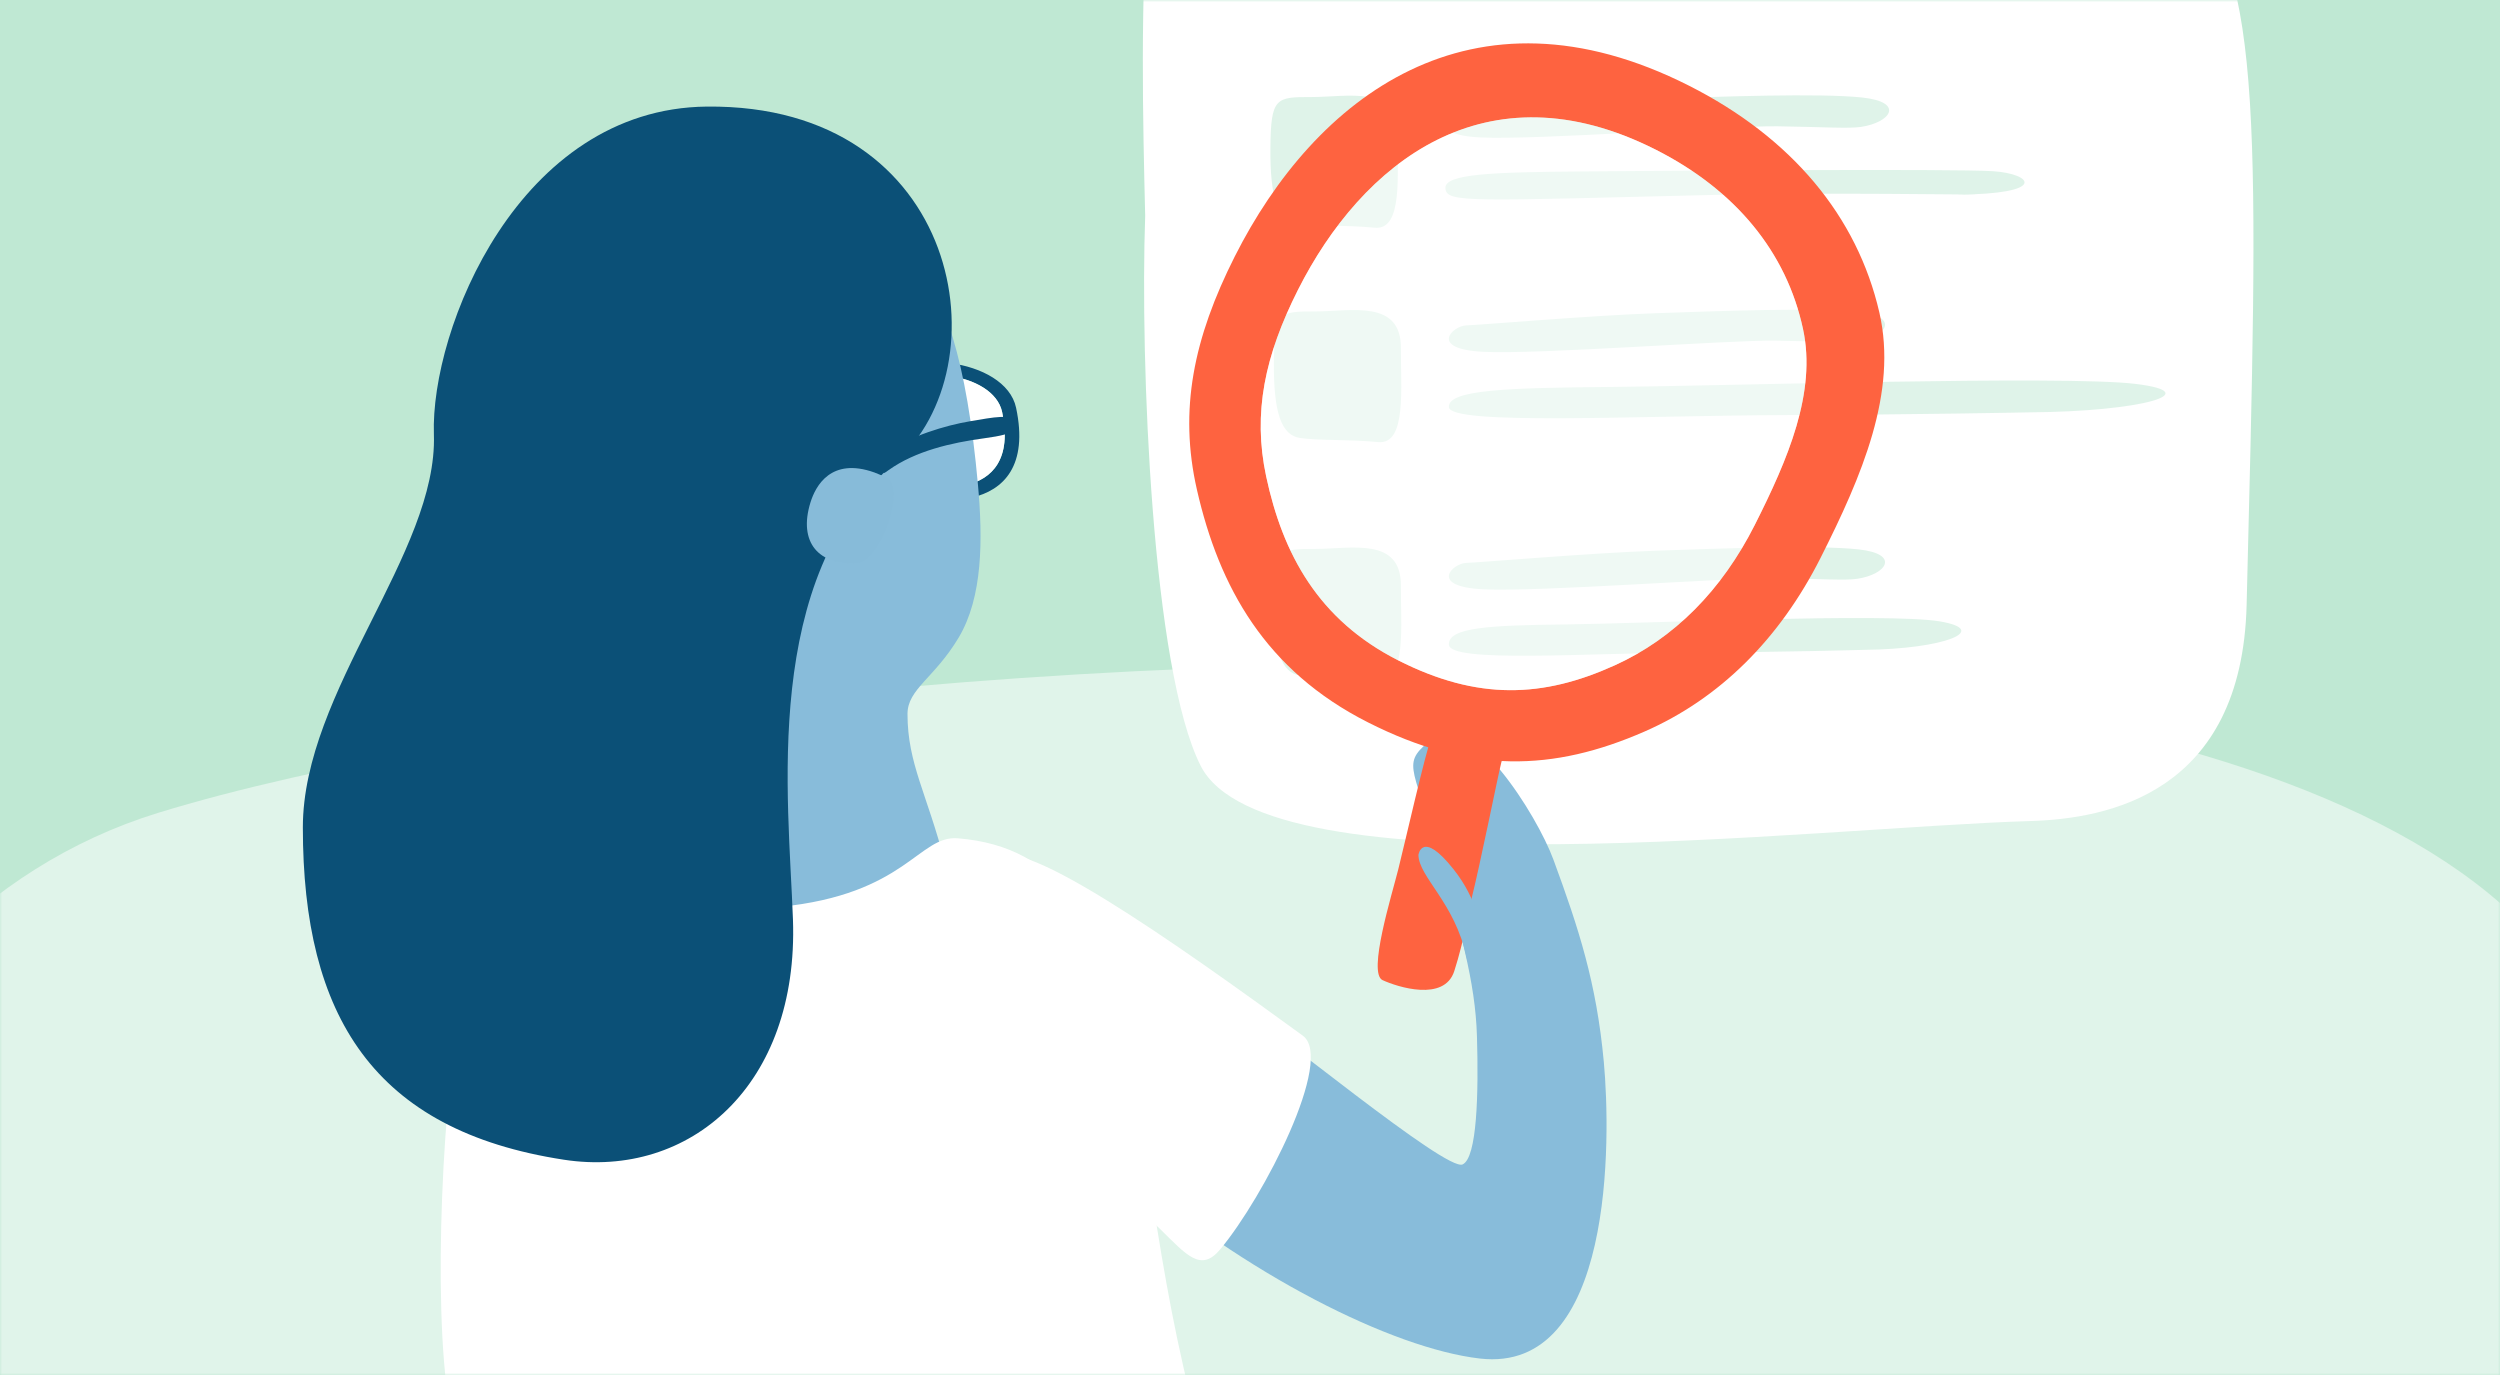 <svg width="600" height="330" viewBox="0 0 600 330" fill="none" xmlns="http://www.w3.org/2000/svg">
<rect width="600" height="330" fill="white"/>
<rect width="600" height="330" fill="#BFE8D3"/>
<mask id="mask0_914_5686" style="mask-type:luminance" maskUnits="userSpaceOnUse" x="0" y="0" width="600" height="330">
<rect width="600" height="330" fill="white"/>
<rect width="600" height="330" stroke="white"/>
</mask>
<g mask="url(#mask0_914_5686)">
<path opacity="0.513" fill-rule="evenodd" clip-rule="evenodd" d="M-14.506 377.653C86.079 441.89 566.794 424.501 613.872 329.303C722.541 109.565 185.371 149.705 37.947 195.084C-46.808 221.173 -83.948 333.306 -14.506 377.653Z" fill="white"/>
<path fill-rule="evenodd" clip-rule="evenodd" d="M288.152 183.781C303.812 214.75 435.459 198.587 487.312 197.05C505.747 196.504 538.058 190.506 539.191 145.17C544.73 -76.477 545.342 -27.843 384.721 -30.737C367.422 -31.049 303.03 -31.54 282.943 -27.843C280.057 -27.311 278.512 -28.557 275.704 -27.843C273.608 0.55 274.296 29.112 274.844 51.791C273.608 86.91 276.478 160.695 288.152 183.781Z" fill="white"/>
<path fill-rule="evenodd" clip-rule="evenodd" d="M336.226 83.652C336.146 92.919 337.663 106.767 330.783 106.107C323.592 105.418 316.408 105.778 311.992 105.117C307.577 104.457 305.626 99.173 305.729 86.955C305.831 74.737 307.063 74.737 315.689 74.737C324.314 74.737 336.328 71.763 336.226 83.652Z" fill="#DFF3E9"/>
<path fill-rule="evenodd" clip-rule="evenodd" d="M487.048 98.965C514.068 98.787 529.756 94.219 512.479 92.13C495.2 90.041 412.371 92.649 386.937 92.859C361.506 93.068 347.518 93.543 347.723 97.699C347.936 102.171 393.475 99.742 428.402 99.627C459.813 99.525 487.048 98.965 487.048 98.965Z" fill="#DFF3E9"/>
<path fill-rule="evenodd" clip-rule="evenodd" d="M445.748 81.91C452.799 80.851 456.16 75.957 446.067 74.855C435.976 73.754 412.419 74.647 397.247 75.171C382.075 75.695 355.035 78 351.865 78.094C348.696 78.189 342.673 83.768 355.958 84.441C369.243 85.115 415.044 81.589 426.103 81.758C437.161 81.928 442.781 82.355 445.748 81.91Z" fill="#DFF3E9"/>
<path fill-rule="evenodd" clip-rule="evenodd" d="M336.226 140.652C336.146 149.919 337.663 163.767 330.783 163.107C323.592 162.418 316.408 162.778 311.992 162.117C307.577 161.457 305.626 156.173 305.729 143.955C305.831 131.737 307.063 131.737 315.689 131.737C324.314 131.737 336.328 128.764 336.226 140.652Z" fill="#DFF3E9"/>
<path fill-rule="evenodd" clip-rule="evenodd" d="M447.356 155.965C466.678 155.787 477.897 151.219 465.542 149.13C453.185 147.041 393.953 149.649 375.765 149.859C357.579 150.068 347.576 150.543 347.722 154.699C347.875 159.171 380.441 156.742 405.417 156.627C427.88 156.525 447.356 155.965 447.356 155.965Z" fill="#DFF3E9"/>
<path fill-rule="evenodd" clip-rule="evenodd" d="M445.748 138.91C452.799 137.851 456.16 132.957 446.067 131.855C435.976 130.754 412.419 131.647 397.247 132.171C382.075 132.695 355.035 135 351.865 135.094C348.696 135.189 342.673 140.768 355.958 141.441C369.243 142.115 415.044 138.589 426.103 138.758C437.161 138.928 442.781 139.355 445.748 138.91Z" fill="#DFF3E9"/>
<path fill-rule="evenodd" clip-rule="evenodd" d="M335.395 32.203C335.315 41.47 336.832 55.318 329.952 54.658C322.761 53.968 315.577 54.329 311.161 53.667C306.746 53.008 304.795 47.724 304.897 35.506C305 23.288 306.232 23.288 314.858 23.288C323.483 23.288 335.497 20.314 335.395 32.203Z" fill="#DFF3E9"/>
<path fill-rule="evenodd" clip-rule="evenodd" d="M469.469 46.727C491.853 46.579 487.753 41.689 478.296 41.088C468.838 40.486 400.449 40.97 379.378 41.143C358.31 41.316 346.722 41.707 346.891 45.136C347.068 48.826 352.467 48.183 413.729 46.727C436.151 46.194 475.252 46.727 475.252 46.727H469.469Z" fill="#DFF3E9"/>
<path fill-rule="evenodd" clip-rule="evenodd" d="M446.614 30.46C453.787 29.402 457.207 24.508 446.939 23.406C436.672 22.304 412.708 23.197 397.273 23.721C381.838 24.246 354.33 26.551 351.106 26.645C347.882 26.74 341.754 32.319 355.27 32.992C368.784 33.666 415.378 30.14 426.629 30.309C437.878 30.479 443.596 30.905 446.614 30.46Z" fill="#DFF3E9"/>
<path fill-rule="evenodd" clip-rule="evenodd" d="M384.916 254.867C383.162 235.838 378.873 222.763 372.819 206.307C368.781 195.328 352.791 170.252 344.208 176.967C336.09 183.318 338.944 183.014 344.722 203.21C350.438 223.192 354.082 235.46 354.472 248.759C354.87 262.366 354.518 277.92 351.011 279.468C347.081 281.201 306.448 247.557 290.324 236.254C256.851 212.786 241.709 256.311 269.313 280.263C298.78 305.834 334.173 323.628 355.168 326.049C387.418 329.769 386.607 273.213 384.916 254.867Z" fill="#88BCDA"/>
<path fill-rule="evenodd" clip-rule="evenodd" d="M238.508 207.266C240.75 196.755 283.169 227.082 312.665 248.552C320.361 254.154 303.3 287.336 292.833 299.868C283.567 310.964 279.301 283.153 245.96 277.514C231.68 275.097 234.467 226.206 238.508 207.266Z" fill="white"/>
<path fill-rule="evenodd" clip-rule="evenodd" d="M214.629 113.628C210.834 111.049 209.195 99.489 212.333 94.799C217.662 86.834 238.429 89.103 240.513 98.893C245.318 121.488 221.229 118.112 214.629 113.628ZM243.86 97.861C241.298 85.812 215.738 83.02 209.18 92.822C205.318 98.595 207.334 112.822 212.005 115.995C220.128 121.515 249.776 125.67 243.86 97.861Z" fill="#0B5077"/>
<path fill-rule="evenodd" clip-rule="evenodd" d="M214.628 113.628C210.833 111.049 209.194 99.489 212.332 94.799C217.662 86.835 238.428 89.104 240.512 98.894C245.317 121.489 221.228 118.113 214.628 113.628Z" fill="white"/>
<path fill-rule="evenodd" clip-rule="evenodd" d="M234.709 116.312C229.305 56.553 213.245 52.623 187.72 46.37C149.43 36.988 172.729 67.511 166.226 94.153C159.721 120.792 167.688 136.05 168.126 150.135C168.827 172.606 152.302 195.209 135.833 211.36C114.879 231.91 178.444 240.657 201.497 232.343C224.547 224.03 231.141 223.915 226.774 207.013C222.495 190.455 217.8 183.296 217.8 171.351C217.8 165.371 224.272 162.749 230.082 153.016C235.893 143.284 235.893 129.408 234.709 116.312Z" fill="#88BCDA"/>
<path fill-rule="evenodd" clip-rule="evenodd" d="M289.5 348.973C289.809 350.004 120.004 355.287 112.224 348.973C104.443 342.659 104.59 293.268 107.973 260.088C114.787 193.271 149.98 188.872 153.615 189.871C157.251 190.87 153.255 221.013 187.184 217.647C217.418 214.65 220.51 200.434 229.856 201.188C279.735 205.215 267.04 274.096 289.5 348.973Z" fill="white"/>
<path fill-rule="evenodd" clip-rule="evenodd" d="M190.309 220.66C189.26 191.308 182.59 138.937 214.864 110.932C240.993 88.26 231.126 24.923 169.597 25.58C124.513 26.062 103.279 79.048 104.134 104.263C105.095 132.624 72.684 165.852 72.684 198.583C72.684 243.793 89.626 271.335 135.356 278.336C165.544 282.958 191.733 260.476 190.309 220.66Z" fill="#0B5077"/>
<path fill-rule="evenodd" clip-rule="evenodd" d="M209.833 113.384C199.438 109.687 195.742 116.628 194.518 120.562C191.523 130.203 196.526 135.787 205.778 135.105C211.568 134.68 217.705 116.318 212.533 114.479" fill="#87BBD9"/>
<path fill-rule="evenodd" clip-rule="evenodd" d="M353.047 216.195C355.33 207.112 359.418 186.559 360.309 183.012C361.201 179.463 364.724 175.069 356.234 172.475C347.744 169.882 345.332 171.99 343.648 176.546C341.966 181.102 337.158 202.378 335.589 208.624C334.02 214.868 328.195 233.564 331.81 235.231C335.424 236.897 346.625 240.475 349.021 233.08C351.417 225.685 353.047 216.195 353.047 216.195Z" fill="#FE6340"/>
<path fill-rule="evenodd" clip-rule="evenodd" d="M432.725 78.961C435.998 94.17 429.092 110.224 421.148 125.976C413.227 141.679 401.798 153.208 387.612 159.649C370.348 167.487 354.702 168.175 335.573 158.491C316.36 148.767 307.849 132.916 303.876 114.332C300.613 99.07 303.574 85.309 311.5 69.595C326.864 39.133 356.522 15.242 397.389 35.928C416.532 45.618 428.751 60.499 432.725 78.961ZM405.379 20.573C352.972 -5.956 315.498 23.575 296.345 61.551C286.464 81.142 282.883 98.355 287.264 117.539C292.597 140.899 303.676 160.899 328.315 173.369C352.846 185.786 372.787 185.149 394.688 175.569C412.684 167.698 427.093 153.406 436.966 133.829C446.871 114.192 455.447 94.159 451.056 75.041C445.723 51.834 429.928 32.998 405.379 20.573Z" fill="#FE6340"/>
<path fill-rule="evenodd" clip-rule="evenodd" d="M432.725 78.96C428.751 60.498 416.532 45.617 397.389 35.927C356.522 15.241 326.864 39.132 311.5 69.594C303.575 85.308 300.613 99.069 303.876 114.331C307.849 132.914 316.36 148.766 335.573 158.49C354.702 168.174 370.348 167.486 387.612 159.647C401.798 153.207 413.227 141.678 421.148 125.975C429.092 110.223 435.998 94.168 432.725 78.96Z" fill="white" fill-opacity="0.5"/>
<path fill-rule="evenodd" clip-rule="evenodd" d="M348.857 208.633C360.382 223.193 353.63 237.48 351.973 229.746C349.162 216.631 340.516 210.504 340.421 205.187C340.421 205.187 341.238 199.005 348.857 208.633Z" fill="#88BCDA"/>
<path fill-rule="evenodd" clip-rule="evenodd" d="M232.82 101.098C238.337 100.178 243.275 99.125 243.123 101.554C243.029 103.061 244.797 104.031 236.153 105.196C228.274 106.259 219.721 108.231 213.289 112.809C212.068 113.678 212.083 113.785 211.631 112.809C211.23 111.948 210.581 110.327 213.108 108.474C218.258 104.697 226.95 102.077 232.82 101.098Z" fill="#0B5077"/>
</g>
</svg>
